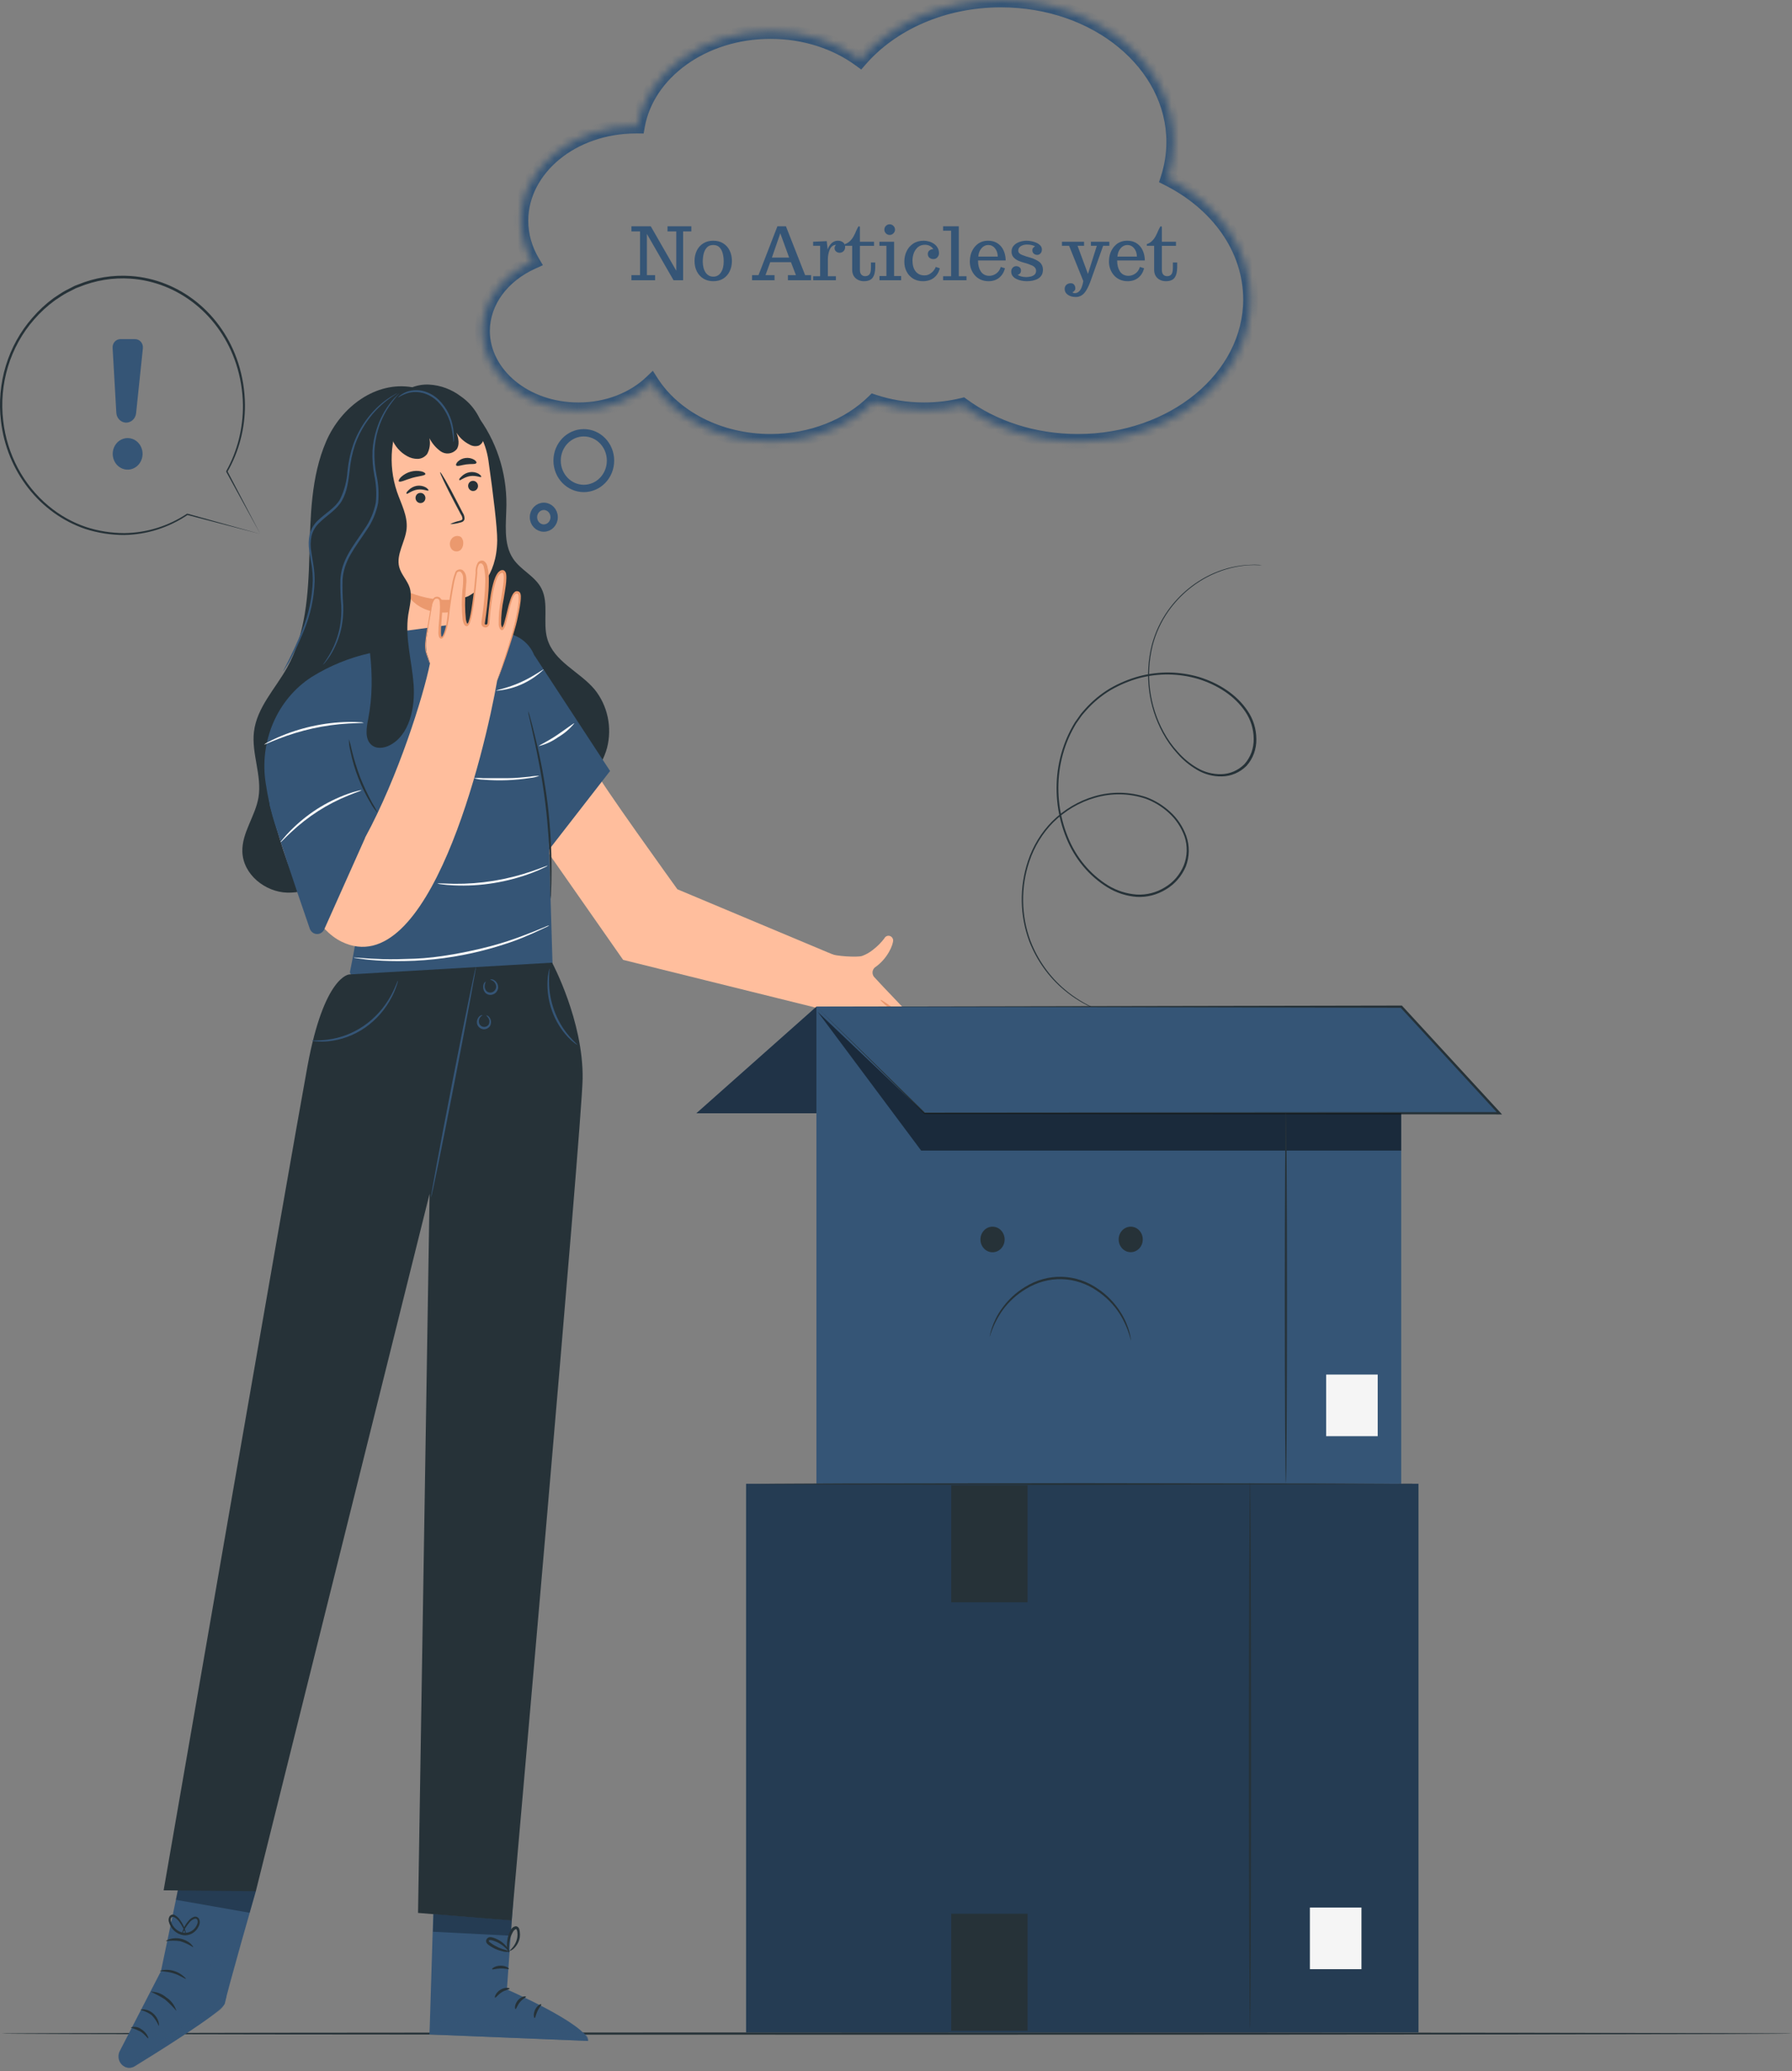 <svg width="244" height="282" viewBox="0 0 244 282" fill="none" xmlns="http://www.w3.org/2000/svg">
<rect x="0" y="0" width="244" height="282" fill="#808080" stroke="none"/>
<path d="M75.454 70.417C75.454 71.252 74.806 71.897 74.046 71.897C73.285 71.897 72.637 71.252 72.637 70.417C72.637 69.582 73.285 68.936 74.046 68.936C74.806 68.936 75.454 69.582 75.454 70.417Z" stroke="#355576"/>
<path d="M83.127 62.713C83.127 64.824 81.482 66.503 79.491 66.503C77.5 66.503 75.856 64.824 75.856 62.713C75.856 60.602 77.5 58.922 79.491 58.922C81.482 58.922 83.127 60.602 83.127 62.713Z" stroke="#355576"/>
<mask id="path-3-inside-1_1203_1813" fill="white">
<path fill-rule="evenodd" clip-rule="evenodd" d="M159.026 24.297C159.542 22.708 159.816 21.038 159.816 19.315C159.816 8.647 149.282 0 136.288 0C128.378 0 121.38 3.204 117.115 8.116C113.877 5.738 109.602 4.292 104.916 4.292C95.696 4.292 88.069 9.889 86.801 17.169C86.739 17.169 86.677 17.169 86.616 17.169C77.953 17.169 70.93 22.933 70.93 30.045C70.93 32.056 71.491 33.959 72.493 35.654C68.445 37.478 65.701 41.01 65.701 45.067C65.701 50.993 71.553 55.798 78.773 55.798C82.747 55.798 86.307 54.342 88.705 52.044C91.766 56.827 97.877 60.09 104.916 60.09C110.556 60.09 115.6 57.995 118.957 54.702C121.079 55.409 123.399 55.798 125.83 55.798C127.649 55.798 129.405 55.58 131.063 55.175C135.225 58.231 140.721 60.09 146.745 60.09C159.739 60.09 170.274 51.442 170.274 40.775C170.274 33.803 165.773 27.693 159.026 24.297Z"/>
</mask>
<path d="M159.026 24.297L158.075 23.989L157.81 24.805L158.576 25.191L159.026 24.297ZM117.115 8.116L116.523 8.922L117.265 9.468L117.87 8.772L117.115 8.116ZM86.801 17.169L86.791 18.169L87.64 18.177L87.786 17.341L86.801 17.169ZM72.493 35.654L72.903 36.566L73.921 36.107L73.354 35.146L72.493 35.654ZM88.705 52.044L89.547 51.505L88.891 50.48L88.013 51.322L88.705 52.044ZM118.957 54.702L119.273 53.753L118.693 53.56L118.257 53.988L118.957 54.702ZM131.063 55.175L131.655 54.369L131.279 54.092L130.825 54.203L131.063 55.175ZM158.816 19.315C158.816 20.93 158.559 22.496 158.075 23.989L159.977 24.606C160.524 22.919 160.816 21.145 160.816 19.315H158.816ZM136.288 1C148.924 1 158.816 9.375 158.816 19.315H160.816C160.816 7.92 149.641 -1 136.288 -1V1ZM117.87 8.772C121.927 4.099 128.639 1 136.288 1V-1C128.118 -1 120.834 2.308 116.36 7.461L117.87 8.772ZM104.916 5.292C109.399 5.292 113.465 6.676 116.523 8.922L117.707 7.31C114.29 4.8 109.805 3.292 104.916 3.292V5.292ZM87.786 17.341C88.949 10.665 96.043 5.292 104.916 5.292V3.292C95.35 3.292 87.189 9.113 85.816 16.998L87.786 17.341ZM86.616 18.169C86.674 18.169 86.733 18.169 86.791 18.169L86.81 16.169C86.746 16.169 86.681 16.169 86.616 16.169V18.169ZM71.93 30.045C71.93 23.661 78.311 18.169 86.616 18.169V16.169C77.594 16.169 69.93 22.206 69.93 30.045H71.93ZM73.354 35.146C72.437 33.594 71.93 31.865 71.93 30.045H69.93C69.93 32.247 70.546 34.324 71.631 36.163L73.354 35.146ZM66.701 45.067C66.701 41.495 69.122 38.27 72.903 36.566L72.082 34.743C67.768 36.686 64.701 40.524 64.701 45.067H66.701ZM78.773 54.798C71.912 54.798 66.701 50.266 66.701 45.067H64.701C64.701 51.721 71.195 56.798 78.773 56.798V54.798ZM88.013 51.322C85.815 53.428 82.509 54.798 78.773 54.798V56.798C82.985 56.798 86.799 55.255 89.397 52.766L88.013 51.322ZM104.916 59.09C98.168 59.09 92.399 55.962 89.547 51.505L87.862 52.583C91.133 57.693 97.585 61.09 104.916 61.09V59.09ZM118.257 53.988C115.101 57.084 110.315 59.09 104.916 59.09V61.09C110.797 61.09 116.099 58.907 119.657 55.416L118.257 53.988ZM125.83 54.798C123.506 54.798 121.292 54.426 119.273 53.753L118.641 55.651C120.866 56.392 123.293 56.798 125.83 56.798V54.798ZM130.825 54.203C129.246 54.59 127.569 54.798 125.83 54.798V56.798C127.728 56.798 129.565 56.57 131.3 56.146L130.825 54.203ZM146.745 59.09C140.923 59.09 135.637 57.293 131.655 54.369L130.471 55.981C134.813 59.169 140.518 61.09 146.745 61.09V59.09ZM169.274 40.775C169.274 50.715 159.381 59.09 146.745 59.09V61.09C160.098 61.09 171.274 52.17 171.274 40.775H169.274ZM158.576 25.191C165.069 28.458 169.274 34.265 169.274 40.775H171.274C171.274 33.34 166.477 26.928 159.476 23.404L158.576 25.191Z" fill="#355576" mask="url(#path-3-inside-1_1203_1813)"/>
<path d="M85.972 38.154V37.456H87.148V31.504H85.972V30.806H88.608L92.08 36.855V31.504H90.889V30.806H94.131V31.504H93.013V38.154H91.709L88.081 31.846V37.456H89.199V38.154H85.972ZM97.129 38.286C96.608 38.286 96.156 38.167 95.772 37.93C95.391 37.692 95.094 37.367 94.883 36.953C94.674 36.536 94.57 36.063 94.57 35.532C94.57 35.002 94.673 34.53 94.878 34.116C95.083 33.7 95.376 33.372 95.757 33.135C96.141 32.894 96.595 32.773 97.119 32.773C97.647 32.773 98.099 32.894 98.477 33.135C98.857 33.372 99.149 33.7 99.351 34.116C99.556 34.53 99.658 35.002 99.658 35.532C99.658 36.056 99.556 36.527 99.351 36.943C99.149 37.36 98.859 37.689 98.481 37.93C98.104 38.167 97.653 38.286 97.129 38.286ZM97.129 37.666C97.565 37.666 97.909 37.477 98.159 37.1C98.413 36.719 98.54 36.217 98.54 35.596C98.54 35.212 98.496 34.849 98.408 34.507C98.32 34.165 98.172 33.888 97.964 33.677C97.759 33.462 97.477 33.355 97.119 33.355C96.755 33.355 96.468 33.465 96.26 33.687C96.051 33.908 95.903 34.19 95.815 34.531C95.731 34.873 95.689 35.228 95.689 35.596C95.689 36.221 95.817 36.722 96.074 37.1C96.331 37.477 96.683 37.666 97.129 37.666ZM102.402 38.154V37.456H103.281L105.854 30.806H107.012L109.624 37.456H110.444V38.154H107.285V37.456H108.374L107.695 35.693H104.873L104.233 37.456H105.464V38.154H102.402ZM105.103 35.073H107.451L106.245 31.763L105.103 35.073ZM110.718 38.154V37.607H111.67V33.462H110.718V32.915L112.568 32.832L112.7 33.975C112.782 33.698 112.93 33.438 113.145 33.193C113.258 33.066 113.398 32.965 113.564 32.891C113.73 32.812 113.911 32.773 114.106 32.773C114.37 32.773 114.596 32.847 114.785 32.993C114.977 33.14 115.073 33.346 115.073 33.613C115.073 33.867 114.998 34.064 114.849 34.204C114.702 34.344 114.528 34.414 114.326 34.414C114.137 34.414 113.975 34.355 113.838 34.238C113.701 34.121 113.633 33.963 113.633 33.765C113.633 33.696 113.649 33.626 113.682 33.555C113.714 33.483 113.747 33.428 113.779 33.389L113.833 33.335C113.638 33.335 113.465 33.397 113.315 33.52C113.169 33.641 113.053 33.802 112.969 34.004C112.803 34.408 112.72 34.855 112.72 35.347V37.607H113.818V38.154H110.718ZM117.617 38.286C117.34 38.286 117.082 38.227 116.841 38.11C116.6 37.993 116.405 37.819 116.255 37.588C116.108 37.353 116.035 37.062 116.035 36.714V33.462H115.039V33.232C115.29 33.158 115.518 33.024 115.723 32.832C115.928 32.637 116.09 32.427 116.211 32.202C116.312 32.02 116.385 31.877 116.431 31.773C116.476 31.665 116.522 31.558 116.567 31.45C116.613 31.343 116.683 31.198 116.777 31.016C116.846 30.876 116.906 30.806 116.958 30.806C117.043 30.806 117.085 30.863 117.085 30.977V32.915H119.009V33.472H117.085V36.743C117.085 37.03 117.15 37.245 117.28 37.388C117.41 37.531 117.583 37.602 117.798 37.602C118.058 37.602 118.255 37.518 118.389 37.349C118.522 37.176 118.589 36.875 118.589 36.445V35.742H119.175V36.343C119.175 36.987 119.059 37.472 118.828 37.798C118.6 38.123 118.197 38.286 117.617 38.286ZM119.751 38.154V37.583H120.693V33.462H119.741V32.915H121.743V37.583H122.7V38.154H119.751ZM121.138 31.987C120.939 31.987 120.768 31.916 120.625 31.773C120.485 31.629 120.415 31.46 120.415 31.265C120.415 31.063 120.485 30.892 120.625 30.752C120.768 30.609 120.939 30.537 121.138 30.537C121.333 30.537 121.502 30.609 121.646 30.752C121.792 30.895 121.865 31.066 121.865 31.265C121.865 31.46 121.792 31.629 121.646 31.773C121.502 31.916 121.333 31.987 121.138 31.987ZM125.664 38.286C125.16 38.286 124.717 38.171 124.336 37.94C123.958 37.708 123.664 37.393 123.452 36.992C123.241 36.592 123.135 36.139 123.135 35.635C123.135 35.117 123.237 34.642 123.442 34.209C123.647 33.776 123.947 33.429 124.341 33.169C124.738 32.905 125.218 32.773 125.781 32.773C126.016 32.773 126.253 32.809 126.494 32.881C126.738 32.949 126.963 33.053 127.168 33.193C127.373 33.333 127.537 33.511 127.661 33.726C127.788 33.94 127.852 34.193 127.852 34.482C127.852 34.678 127.783 34.858 127.646 35.024C127.513 35.19 127.326 35.273 127.085 35.273C126.873 35.273 126.694 35.212 126.548 35.088C126.405 34.961 126.333 34.793 126.333 34.585C126.333 34.373 126.408 34.209 126.558 34.092C126.707 33.975 126.883 33.916 127.085 33.916C126.978 33.743 126.825 33.602 126.626 33.491C126.431 33.38 126.206 33.325 125.952 33.325C125.571 33.325 125.254 33.429 125 33.638C124.749 33.843 124.561 34.11 124.434 34.438C124.307 34.764 124.243 35.109 124.243 35.474C124.243 36.102 124.388 36.597 124.678 36.958C124.967 37.316 125.369 37.495 125.884 37.495C126.151 37.495 126.392 37.428 126.606 37.295C126.821 37.161 126.999 37.005 127.139 36.826C127.279 36.644 127.37 36.483 127.412 36.343L127.964 36.523C127.84 37.057 127.578 37.485 127.178 37.808C126.777 38.127 126.273 38.286 125.664 38.286ZM128.413 38.154V37.607H129.502V31.406H128.413V30.806H130.552V37.607H131.602V38.154H128.413ZM134.6 38.286C134.202 38.286 133.84 38.211 133.511 38.062C133.185 37.908 132.917 37.705 132.705 37.451C132.269 36.924 132.051 36.307 132.051 35.601C132.051 35.308 132.085 35.023 132.153 34.746C132.222 34.469 132.326 34.212 132.466 33.975C132.606 33.737 132.773 33.529 132.969 33.35C133.164 33.167 133.397 33.026 133.667 32.925C133.931 32.824 134.222 32.773 134.541 32.773C135.221 32.773 135.781 33.001 136.221 33.457C136.436 33.682 136.606 33.967 136.733 34.312C136.86 34.653 136.927 35.037 136.934 35.464H133.169V35.503C133.169 36.069 133.289 36.546 133.53 36.934C133.651 37.126 133.81 37.277 134.009 37.388C134.211 37.498 134.442 37.554 134.702 37.554C135.041 37.554 135.358 37.448 135.654 37.236C135.954 37.025 136.156 36.727 136.26 36.343L136.831 36.523C136.704 37.06 136.445 37.489 136.055 37.808C135.664 38.127 135.179 38.286 134.6 38.286ZM133.203 34.937H135.859C135.846 34.465 135.716 34.084 135.469 33.794C135.225 33.501 134.925 33.355 134.57 33.355C134.212 33.355 133.905 33.501 133.647 33.794C133.39 34.084 133.242 34.465 133.203 34.937ZM139.814 38.286C139.577 38.286 139.333 38.262 139.082 38.213C138.835 38.164 138.605 38.088 138.394 37.983C138.182 37.879 138.011 37.744 137.881 37.578C137.754 37.409 137.69 37.205 137.69 36.968C137.69 36.756 137.757 36.582 137.891 36.445C138.024 36.309 138.18 36.24 138.359 36.24C138.542 36.24 138.696 36.291 138.823 36.392C138.953 36.492 139.019 36.639 139.019 36.831C139.019 36.997 138.97 37.135 138.872 37.246C138.774 37.353 138.664 37.407 138.54 37.407C138.664 37.498 138.831 37.575 139.043 37.637C139.258 37.695 139.473 37.725 139.688 37.725C139.915 37.725 140.135 37.7 140.347 37.651C140.558 37.599 140.732 37.511 140.869 37.388C141.006 37.261 141.074 37.087 141.074 36.865C141.074 36.709 141.025 36.571 140.928 36.45C140.833 36.327 140.708 36.229 140.552 36.157C140.396 36.086 140.216 36.014 140.015 35.942C139.816 35.871 139.613 35.809 139.404 35.757C139.131 35.685 138.866 35.591 138.608 35.474C138.354 35.353 138.145 35.195 137.979 35C137.816 34.805 137.734 34.559 137.734 34.263C137.734 33.927 137.835 33.651 138.037 33.433C138.242 33.211 138.501 33.047 138.813 32.94C139.129 32.829 139.453 32.773 139.785 32.773C139.993 32.773 140.216 32.798 140.454 32.847C140.695 32.892 140.921 32.964 141.133 33.062C141.348 33.159 141.523 33.283 141.66 33.433C141.797 33.582 141.865 33.761 141.865 33.97C141.865 34.188 141.802 34.365 141.675 34.502C141.551 34.635 141.405 34.702 141.235 34.702C141.05 34.702 140.892 34.647 140.762 34.536C140.632 34.422 140.566 34.268 140.566 34.072C140.566 33.939 140.599 33.835 140.664 33.76C140.732 33.682 140.824 33.605 140.938 33.53C140.615 33.374 140.251 33.296 139.844 33.296C139.508 33.296 139.225 33.369 138.994 33.516C138.763 33.662 138.647 33.869 138.647 34.136C138.647 34.263 138.695 34.377 138.789 34.477C138.887 34.575 139.015 34.653 139.175 34.712C139.331 34.774 139.508 34.839 139.707 34.907C139.909 34.972 140.116 35.033 140.327 35.088C140.539 35.147 140.744 35.225 140.942 35.322C141.144 35.417 141.325 35.521 141.484 35.635C141.641 35.749 141.766 35.898 141.86 36.084C141.958 36.27 142.007 36.48 142.007 36.714C142.007 37.023 141.942 37.28 141.812 37.485C141.685 37.687 141.514 37.847 141.299 37.964C141.084 38.081 140.848 38.164 140.591 38.213C140.334 38.262 140.075 38.286 139.814 38.286ZM146.484 40.435C146.035 40.435 145.669 40.332 145.386 40.127C145.106 39.925 144.966 39.665 144.966 39.346C144.966 39.118 145.041 38.931 145.19 38.784C145.34 38.638 145.545 38.565 145.806 38.565C146.007 38.565 146.159 38.633 146.26 38.77C146.364 38.906 146.416 39.074 146.416 39.273C146.416 39.393 146.375 39.499 146.294 39.59C146.216 39.684 146.12 39.759 146.006 39.815C146.139 39.886 146.247 39.922 146.328 39.922C146.615 39.922 146.855 39.793 147.051 39.536C147.249 39.282 147.401 38.859 147.505 38.267L145.566 33.462H144.595V32.915H147.607V33.462H146.719L148.135 37.295L149.346 33.462H148.535V32.915H151.045V33.462H150.205L148.525 38.174C148.327 38.73 148.127 39.173 147.925 39.502C147.723 39.834 147.505 40.072 147.271 40.215C147.039 40.361 146.777 40.435 146.484 40.435ZM153.545 38.286C153.148 38.286 152.785 38.211 152.456 38.062C152.131 37.908 151.862 37.705 151.65 37.451C151.214 36.924 150.996 36.307 150.996 35.601C150.996 35.308 151.03 35.023 151.099 34.746C151.167 34.469 151.271 34.212 151.411 33.975C151.551 33.737 151.719 33.529 151.914 33.35C152.109 33.167 152.342 33.026 152.612 32.925C152.876 32.824 153.167 32.773 153.486 32.773C154.167 32.773 154.727 33.001 155.166 33.457C155.381 33.682 155.552 33.967 155.679 34.312C155.806 34.653 155.872 35.037 155.879 35.464H152.114V35.503C152.114 36.069 152.235 36.546 152.476 36.934C152.596 37.126 152.756 37.277 152.954 37.388C153.156 37.498 153.387 37.554 153.647 37.554C153.986 37.554 154.303 37.448 154.6 37.236C154.899 37.025 155.101 36.727 155.205 36.343L155.776 36.523C155.649 37.06 155.391 37.489 155 37.808C154.609 38.127 154.124 38.286 153.545 38.286ZM152.148 34.937H154.805C154.792 34.465 154.661 34.084 154.414 33.794C154.17 33.501 153.87 33.355 153.516 33.355C153.158 33.355 152.85 33.501 152.593 33.794C152.336 34.084 152.188 34.465 152.148 34.937ZM158.73 38.286C158.454 38.286 158.195 38.227 157.954 38.11C157.713 37.993 157.518 37.819 157.368 37.588C157.222 37.353 157.148 37.062 157.148 36.714V33.462H156.152V33.232C156.403 33.158 156.631 33.024 156.836 32.832C157.041 32.637 157.204 32.427 157.324 32.202C157.425 32.02 157.498 31.877 157.544 31.773C157.59 31.665 157.635 31.558 157.681 31.45C157.726 31.343 157.796 31.198 157.891 31.016C157.959 30.876 158.019 30.806 158.071 30.806C158.156 30.806 158.198 30.863 158.198 30.977V32.915H160.122V33.472H158.198V36.743C158.198 37.03 158.263 37.245 158.394 37.388C158.524 37.531 158.696 37.602 158.911 37.602C159.172 37.602 159.368 37.518 159.502 37.349C159.635 37.176 159.702 36.875 159.702 36.445V35.742H160.288V36.343C160.288 36.987 160.173 37.472 159.941 37.798C159.714 38.123 159.31 38.286 158.73 38.286Z" fill="#355576"/>
<path d="M243.999 276.873C243.999 276.963 189.413 277.029 122.101 277.029C54.788 277.029 0.191 276.963 0.191 276.873C0.191 276.783 54.766 276.717 122.101 276.717C189.436 276.717 243.999 276.789 243.999 276.873Z" fill="#263238"/>
<path d="M64.856 56.41C67.534 59.877 68.984 64.224 68.956 68.701C68.928 71.236 68.485 74.029 69.882 76.09C70.938 77.651 72.869 78.439 73.727 80.132C74.76 82.169 73.88 84.746 74.516 86.957C75.413 90.092 78.889 91.408 80.95 93.853C81.829 94.934 82.444 96.227 82.741 97.617C83.038 99.008 83.008 100.455 82.654 101.83C82.278 103.2 81.599 104.456 80.673 105.492C79.746 106.529 78.599 107.316 77.327 107.79C75.969 108.356 74.454 108.33 73.113 107.717C71.722 106.985 70.842 105.477 70.16 104.005C68.792 101.11 56.769 85.461 56.088 82.301" fill="#263238"/>
<path d="M56.113 52.72C51.195 51.879 46.459 55.333 44.398 60.127C42.336 64.921 42.268 70.339 42.126 75.626C41.984 80.912 41.621 86.39 39.082 90.92C37.469 93.797 34.971 96.326 34.579 99.636C34.227 102.604 35.681 105.595 35.198 108.545C34.778 111.116 32.926 113.351 33 115.952C33.091 119.087 36.141 121.448 39.099 121.532C42.058 121.616 44.829 119.976 47.152 118.03C50.936 114.852 53.965 110.78 55.994 106.142" fill="#263238"/>
<path d="M48.023 65.12C47.868 63.811 47.964 62.483 48.304 61.214C48.644 59.946 49.222 58.762 50.002 57.734C50.783 56.706 51.751 55.854 52.849 55.229C53.947 54.604 55.152 54.219 56.394 54.097C61.351 53.592 65.764 57.503 66.508 62.717C67.161 67.288 67.717 71.902 67.7 73.578C67.638 78.63 64.861 80.594 63.725 81.189C63.317 81.344 62.894 81.455 62.464 81.519V81.555L63.521 87.358C64.003 91.161 61.999 94.567 58.41 95.102C54.821 95.636 51.998 92.735 51.447 88.932L48.023 65.12Z" fill="#FFBE9D"/>
<path d="M65.529 64.928C65.45 65.048 64.819 64.694 64.013 64.82C63.206 64.946 62.667 65.463 62.565 65.373C62.462 65.282 62.565 65.132 62.815 64.892C63.125 64.572 63.522 64.362 63.95 64.291C64.371 64.223 64.8 64.298 65.177 64.507C65.461 64.7 65.569 64.88 65.529 64.928Z" fill="#263238"/>
<path d="M58.34 66.778C58.26 66.898 57.63 66.538 56.818 66.664C56.006 66.79 55.477 67.313 55.375 67.223C55.273 67.133 55.375 66.977 55.625 66.742C55.936 66.422 56.333 66.212 56.761 66.142C57.182 66.078 57.611 66.156 57.987 66.364C58.266 66.55 58.379 66.724 58.34 66.778Z" fill="#263238"/>
<path d="M61.287 71.362C61.693 71.155 62.122 71.004 62.565 70.911C62.769 70.857 62.956 70.785 62.973 70.629C62.955 70.409 62.876 70.2 62.746 70.028L61.9 68.43C60.725 66.195 59.844 64.345 59.929 64.291C60.015 64.237 61.065 66.021 62.201 68.256C62.491 68.809 62.769 69.337 63.019 69.836C63.184 70.08 63.264 70.377 63.246 70.677C63.227 70.759 63.191 70.835 63.14 70.9C63.088 70.964 63.024 71.016 62.951 71.049C62.84 71.101 62.724 71.137 62.604 71.157C62.175 71.286 61.733 71.355 61.287 71.362Z" fill="#263238"/>
<path d="M62.417 81.525C62.417 81.525 59.334 82.276 55.086 80.395C55.086 80.395 56.92 84.57 62.707 83.087L62.417 81.525Z" fill="#EB996E"/>
<path d="M57.925 64.537C57.88 64.783 57.056 64.795 56.125 65.065C55.193 65.336 54.461 65.72 54.307 65.534C54.239 65.444 54.342 65.204 54.62 64.933C54.995 64.594 55.437 64.35 55.914 64.219C56.392 64.088 56.891 64.073 57.374 64.176C57.749 64.266 57.925 64.423 57.925 64.537Z" fill="#263238"/>
<path d="M64.866 63.034C64.752 63.251 64.167 63.136 63.497 63.227C62.827 63.317 62.276 63.551 62.117 63.365C62.049 63.275 62.117 63.07 62.333 62.848C62.631 62.569 63.005 62.396 63.401 62.355C63.792 62.306 64.188 62.383 64.536 62.578C64.809 62.74 64.917 62.926 64.866 63.034Z" fill="#263238"/>
<path d="M56.584 67.883C56.597 67.976 56.627 68.065 56.672 68.146C56.717 68.227 56.778 68.297 56.849 68.353C56.92 68.409 57.001 68.449 57.087 68.472C57.174 68.494 57.263 68.498 57.351 68.484C57.436 68.473 57.519 68.445 57.594 68.401C57.668 68.356 57.734 68.296 57.787 68.225C57.84 68.153 57.879 68.072 57.901 67.984C57.924 67.896 57.93 67.805 57.919 67.715C57.892 67.528 57.797 67.359 57.653 67.247C57.509 67.134 57.329 67.087 57.152 67.114C57.067 67.124 56.984 67.151 56.908 67.195C56.833 67.24 56.767 67.299 56.714 67.371C56.661 67.443 56.622 67.525 56.6 67.613C56.578 67.701 56.572 67.793 56.584 67.883Z" fill="#263238"/>
<path d="M63.746 66.242C63.773 66.429 63.869 66.598 64.012 66.71C64.156 66.823 64.336 66.871 64.513 66.843C64.598 66.833 64.681 66.805 64.756 66.76C64.831 66.716 64.896 66.656 64.949 66.584C65.002 66.513 65.041 66.431 65.064 66.343C65.086 66.256 65.092 66.164 65.081 66.074C65.054 65.887 64.959 65.719 64.815 65.606C64.671 65.494 64.491 65.446 64.314 65.473C64.229 65.483 64.146 65.511 64.071 65.555C63.995 65.599 63.929 65.659 63.876 65.731C63.823 65.802 63.785 65.885 63.762 65.972C63.74 66.06 63.734 66.152 63.746 66.242Z" fill="#263238"/>
<path d="M62.559 73.017C62.336 72.944 62.096 72.956 61.88 73.05C61.664 73.144 61.487 73.316 61.378 73.534C61.274 73.735 61.232 73.965 61.257 74.192C61.283 74.419 61.374 74.632 61.52 74.802C61.675 74.962 61.879 75.06 62.095 75.076C62.311 75.093 62.526 75.027 62.701 74.892C62.92 74.681 63.053 74.388 63.07 74.075C63.109 73.788 63.044 73.496 62.889 73.258C62.809 73.141 62.695 73.056 62.565 73.014C62.434 72.973 62.294 72.978 62.167 73.029" fill="#EB996E"/>
<path d="M65.874 58.602C65.428 56.699 64.316 55.045 62.762 53.976C61.49 53.004 59.979 52.443 58.412 52.36C56.835 52.288 55.296 52.88 54.13 54.006C53.303 54.873 52.83 56.049 52.813 57.28L52.904 56.439C52.665 57.123 52.665 57.875 52.904 58.56C53.034 58.926 53.193 59.299 53.33 59.665C53.736 60.724 54.49 61.592 55.453 62.11C55.89 62.358 56.378 62.484 56.873 62.476C57.121 62.471 57.365 62.409 57.587 62.294C57.81 62.178 58.006 62.013 58.162 61.81C58.515 61.158 58.624 60.391 58.469 59.659C58.842 60.383 59.373 61.001 60.019 61.461C60.349 61.684 60.741 61.78 61.13 61.733C61.519 61.686 61.881 61.499 62.154 61.203C62.62 60.602 62.438 59.653 62.154 58.908C62.594 59.611 63.209 60.17 63.932 60.524C64.122 60.639 64.333 60.712 64.551 60.737C64.769 60.761 64.989 60.738 65.198 60.668C65.365 60.581 65.512 60.454 65.626 60.298C65.74 60.142 65.819 59.96 65.857 59.767C65.942 59.385 65.947 58.987 65.874 58.602Z" fill="#263238"/>
<path d="M61.77 60.199C61.719 60.199 61.731 59.484 61.509 58.397C61.254 56.952 60.567 55.632 59.55 54.63C58.991 54.092 58.317 53.707 57.585 53.507C56.986 53.351 56.362 53.335 55.757 53.459C55.198 53.597 54.665 53.83 54.178 54.149C54.178 54.149 54.274 53.999 54.524 53.807C54.883 53.542 55.285 53.35 55.711 53.242C56.348 53.085 57.011 53.085 57.648 53.242C58.432 53.45 59.155 53.863 59.749 54.444C60.814 55.487 61.509 56.884 61.719 58.403C61.787 58.852 61.821 59.305 61.822 59.76C61.829 59.908 61.811 60.057 61.77 60.199Z" fill="#355576"/>
<path d="M114.07 130.237L92.234 121.076C92.234 121.076 81.053 105.559 81.286 105.259L73.432 114.354L84.846 130.687L111.304 137.247L115.847 135.913C114.848 130.813 114.07 130.237 114.07 130.237Z" fill="#FFBE9D"/>
<path d="M66.482 85.97L63.506 84.769L50.661 86.493V88.895L50.291 88.944C47.522 89.566 44.867 90.658 42.426 92.175C40.14 93.651 38.324 95.817 37.211 98.394C36.098 100.97 35.738 103.84 36.179 106.635C36.702 110.071 37.713 114.246 39.666 116.661C43.397 121.28 46.805 115.573 46.805 115.573C46.805 115.573 49.144 121.22 49.008 123.893C48.894 126.134 47.963 130.796 47.662 132.249C47.65 132.307 47.649 132.367 47.659 132.426C47.669 132.485 47.691 132.54 47.722 132.59C47.754 132.639 47.794 132.681 47.841 132.714C47.889 132.746 47.942 132.768 47.997 132.778L75.097 138.082L75.228 131.072L74.364 102.237L73.143 91.04C73.143 91.04 73.183 85.694 66.482 85.97Z" fill="#355576"/>
<path d="M72.732 89.179L83.068 104.972L74.748 115.688L72.732 89.179Z" fill="#355576"/>
<path d="M74.961 122.411C74.924 122.072 74.911 121.73 74.922 121.389C74.922 120.681 74.922 119.749 74.888 118.614C74.837 115.567 74.631 112.525 74.269 109.501C73.843 105.957 73.189 102.791 72.695 100.49L72.094 97.787C72.006 97.46 71.942 97.127 71.9 96.79C72.03 97.102 72.132 97.426 72.207 97.757C72.383 98.358 72.622 99.301 72.894 100.442C73.627 103.406 74.185 106.416 74.564 109.453C74.929 112.489 75.107 115.547 75.098 118.608C75.098 119.81 75.069 120.735 75.035 121.389C75.038 121.731 75.013 122.073 74.961 122.411Z" fill="#263238"/>
<path d="M49.519 98.398C49.519 98.446 48.735 98.44 47.48 98.506C45.842 98.6 44.214 98.823 42.607 99.173C41.002 99.53 39.422 100.009 37.883 100.609C36.701 101.071 35.992 101.414 35.969 101.366C36.114 101.245 36.275 101.146 36.446 101.071C36.758 100.891 37.224 100.663 37.809 100.405C40.873 99.066 44.148 98.349 47.463 98.29C48.099 98.29 48.599 98.29 48.968 98.326C49.154 98.32 49.34 98.344 49.519 98.398Z" fill="#FAFAFA"/>
<path d="M73.454 105.626C73.039 105.786 72.605 105.887 72.165 105.927C70.065 106.251 67.938 106.327 65.822 106.155C65.38 106.147 64.941 106.078 64.516 105.951C64.954 105.909 65.395 105.909 65.833 105.951C66.639 105.951 67.758 105.951 68.991 105.951C70.223 105.951 71.336 105.819 72.142 105.74C72.576 105.66 73.015 105.622 73.454 105.626Z" fill="#FAFAFA"/>
<path d="M78.201 98.483C77.575 99.248 76.825 99.889 75.986 100.375C75.194 100.942 74.311 101.349 73.38 101.577C73.346 101.493 74.515 100.976 75.833 100.087C77.15 99.198 78.144 98.411 78.201 98.483Z" fill="#FAFAFA"/>
<path d="M74.023 91.161C72.231 92.865 69.948 93.881 67.543 94.044C67.543 93.948 69.105 93.696 70.899 92.885C72.694 92.074 73.966 91.082 74.023 91.161Z" fill="#FAFAFA"/>
<path d="M74.585 117.856C74.418 117.975 74.239 118.074 74.051 118.15C73.694 118.331 73.177 118.553 72.518 118.811C70.807 119.462 69.04 119.937 67.242 120.229C65.445 120.522 63.625 120.629 61.808 120.547C61.109 120.517 60.547 120.463 60.161 120.409C59.959 120.395 59.758 120.357 59.565 120.295C59.565 120.241 60.428 120.295 61.836 120.331C65.447 120.367 69.039 119.782 72.473 118.601C73.767 118.15 74.568 117.808 74.585 117.856Z" fill="#FAFAFA"/>
<path d="M74.794 125.997C74.794 125.997 74.714 126.057 74.549 126.147L73.823 126.484C73.198 126.796 72.272 127.205 71.114 127.685C69.955 128.166 68.553 128.628 66.974 129.085C63.542 130.062 60.019 130.641 56.468 130.809C54.832 130.875 53.361 130.869 52.123 130.809C50.886 130.749 49.892 130.653 49.205 130.551L48.415 130.436C48.322 130.429 48.23 130.409 48.143 130.376C48.235 130.361 48.329 130.361 48.421 130.376L49.216 130.43C49.903 130.49 50.92 130.551 52.129 130.587C53.339 130.623 54.832 130.587 56.456 130.526C58.081 130.466 59.864 130.25 61.721 129.926C63.578 129.601 65.327 129.211 66.906 128.79C68.484 128.37 69.882 127.895 71.04 127.457C72.198 127.018 73.141 126.652 73.777 126.376L74.516 126.069C74.606 126.035 74.699 126.011 74.794 125.997Z" fill="#FAFAFA"/>
<path d="M24.987 253.703L21.915 268.379L16.31 279.246C16.215 279.431 16.156 279.635 16.139 279.846C16.121 280.056 16.144 280.268 16.207 280.468C16.27 280.669 16.371 280.854 16.504 281.011C16.637 281.169 16.799 281.296 16.98 281.384C17.19 281.486 17.421 281.534 17.652 281.522C17.883 281.511 18.108 281.441 18.309 281.318C20.91 279.732 30.456 273.827 30.621 272.74C30.82 271.484 34.834 257.488 34.834 257.488L24.987 253.703Z" fill="#355576"/>
<g opacity="0.6">
<path d="M16.98 281.384L30.854 271.772L30.706 272.373C30.585 272.909 30.287 273.382 29.866 273.707C28.73 274.566 25.567 276.873 18.355 281.33C18.148 281.458 17.914 281.53 17.674 281.54C17.434 281.549 17.196 281.496 16.98 281.384Z" fill="#355576"/>
</g>
<g opacity="0.6">
<path d="M29.108 266.31C28.908 266.398 28.745 266.562 28.652 266.769C28.558 266.977 28.541 267.213 28.602 267.433C28.678 267.648 28.829 267.823 29.023 267.924C29.218 268.024 29.441 268.042 29.647 267.974C29.862 267.88 30.036 267.705 30.134 267.483C30.233 267.26 30.25 267.007 30.181 266.772C30.081 266.56 29.907 266.396 29.696 266.314C29.485 266.233 29.252 266.24 29.046 266.334" fill="#355576"/>
</g>
<path d="M21.613 275.82C21.384 275.28 21.062 274.789 20.665 274.373C20.207 274.035 19.692 273.792 19.148 273.658C19.148 273.616 19.347 273.55 19.682 273.586C20.118 273.645 20.529 273.837 20.863 274.138C21.201 274.428 21.45 274.817 21.579 275.256C21.676 275.598 21.647 275.82 21.613 275.82Z" fill="#263238"/>
<path d="M20.178 277.52C20.099 277.568 19.764 276.98 19.099 276.577C18.675 276.369 18.239 276.19 17.793 276.042C18.038 275.957 18.299 275.935 18.554 275.978C18.808 276.021 19.05 276.128 19.258 276.289C20.013 276.751 20.258 277.502 20.178 277.52Z" fill="#263238"/>
<path d="M24.024 273.791C23.541 273.224 23.017 272.697 22.456 272.217C21.839 271.818 21.193 271.471 20.525 271.177C21.293 271.161 22.042 271.433 22.638 271.946C23.295 272.364 23.787 273.019 24.024 273.791Z" fill="#263238"/>
<path d="M25.311 269.412C25.255 269.49 24.567 268.956 23.608 268.661C22.648 268.367 21.779 268.415 21.773 268.313C22.405 268.14 23.07 268.15 23.697 268.344C24.324 268.537 24.889 268.907 25.334 269.412H25.311Z" fill="#263238"/>
<path d="M26.313 265.128C25.759 264.765 25.162 264.484 24.536 264.293C23.892 264.2 23.238 264.2 22.594 264.293C22.594 264.257 22.77 264.112 23.133 263.998C23.611 263.861 24.113 263.844 24.598 263.948C25.083 264.052 25.538 264.275 25.927 264.599C26.217 264.887 26.336 265.104 26.313 265.128Z" fill="#263238"/>
<path d="M24.749 263.481C24.75 263.29 24.788 263.102 24.863 262.928C25.024 262.432 25.279 261.976 25.613 261.589C25.831 261.281 26.138 261.058 26.487 260.952C26.606 260.931 26.728 260.949 26.837 261.002C26.947 261.056 27.038 261.143 27.1 261.252C27.205 261.476 27.227 261.733 27.163 261.973C27.017 262.455 26.718 262.868 26.316 263.142C25.914 263.416 25.434 263.534 24.959 263.475C24.491 263.404 24.053 263.189 23.7 262.855C23.348 262.522 23.096 262.085 22.977 261.601C22.95 261.478 22.948 261.35 22.97 261.226C22.993 261.101 23.04 260.984 23.108 260.88C23.187 260.783 23.292 260.715 23.41 260.686C23.527 260.657 23.65 260.668 23.761 260.718C24.082 260.887 24.356 261.142 24.556 261.457C24.857 261.873 25.086 262.343 25.232 262.844C25.301 263.023 25.334 263.216 25.329 263.409C25.1 262.761 24.78 262.154 24.38 261.607C24.194 261.35 23.953 261.144 23.676 261.006C23.615 260.978 23.547 260.972 23.483 260.988C23.419 261.004 23.361 261.042 23.318 261.096C23.279 261.167 23.253 261.245 23.243 261.327C23.233 261.409 23.24 261.492 23.262 261.571C23.38 261.978 23.605 262.342 23.91 262.621C24.216 262.899 24.589 263.081 24.988 263.145C25.39 263.194 25.795 263.098 26.139 262.872C26.482 262.646 26.743 262.304 26.879 261.901C26.934 261.738 26.934 261.56 26.879 261.396C26.847 261.335 26.797 261.286 26.737 261.255C26.677 261.225 26.609 261.216 26.544 261.228C26.248 261.314 25.984 261.495 25.789 261.745C25.353 262.258 25.002 262.845 24.749 263.481Z" fill="#263238"/>
<g opacity="0.3">
<path d="M24.612 255.294L23.947 258.658L33.993 260.424L34.834 257.487L24.97 253.702L24.612 255.294Z" fill="black"/>
</g>
<path d="M69.852 259.134L69.022 270.86C69.022 270.86 80.017 275.665 80.062 277.876L58.482 276.993L59.05 258.659L69.852 259.134Z" fill="#355576"/>
<g opacity="0.6">
<path d="M62.405 269.597C62.195 269.657 62.014 269.795 61.894 269.987C61.775 270.178 61.726 270.41 61.757 270.637C61.805 270.86 61.931 271.056 62.111 271.184C62.29 271.312 62.509 271.364 62.723 271.327C62.945 271.265 63.138 271.117 63.264 270.913C63.39 270.709 63.44 270.463 63.404 270.222C63.332 269.994 63.18 269.804 62.979 269.692C62.778 269.58 62.543 269.555 62.325 269.621" fill="#355576"/>
</g>
<g opacity="0.6">
<path d="M58.496 276.992L58.621 275.142L79.264 276.661C79.264 276.661 80.212 277.142 80.076 277.863L58.496 276.992Z" fill="#355576"/>
</g>
<path d="M69.387 270.757C69.387 270.872 68.853 270.902 68.325 271.238C67.797 271.574 67.502 272.031 67.405 271.983C67.308 271.935 67.49 271.298 68.138 270.902C68.785 270.505 69.415 270.655 69.387 270.757Z" fill="#263238"/>
<path d="M71.612 271.855C71.612 271.969 71.169 272.137 70.794 272.594C70.419 273.05 70.3 273.543 70.192 273.537C70.084 273.531 70.044 272.894 70.522 272.335C70.999 271.777 71.612 271.735 71.612 271.855Z" fill="#263238"/>
<path d="M72.795 274.757C72.698 274.757 72.574 274.21 72.863 273.615C73.153 273.021 73.658 272.792 73.698 272.888C73.738 272.985 73.425 273.297 73.193 273.789C72.96 274.282 72.897 274.751 72.795 274.757Z" fill="#263238"/>
<path d="M69.282 268.067C69.237 268.163 68.76 267.989 68.146 268.007C67.533 268.025 67.079 268.205 67.01 268.109C66.942 268.013 67.419 267.634 68.146 267.622C68.873 267.61 69.35 267.983 69.282 268.067Z" fill="#263238"/>
<g opacity="0.3">
<path d="M69.698 261.458L69.55 263.548L58.959 263.008L59.033 260.593L69.698 261.458Z" fill="black"/>
</g>
<path d="M69.424 265.694C69.068 265.785 68.694 265.769 68.346 265.646C67.952 265.559 67.57 265.42 67.21 265.231C66.999 265.122 66.796 264.997 66.602 264.859C66.484 264.782 66.376 264.687 66.284 264.577C66.222 264.491 66.188 264.385 66.188 264.276C66.188 264.168 66.222 264.062 66.284 263.976C66.339 263.9 66.411 263.839 66.493 263.798C66.575 263.757 66.665 263.738 66.755 263.742C66.892 263.747 67.028 263.772 67.159 263.814C67.386 263.884 67.606 263.976 67.817 264.09C68.176 264.275 68.504 264.521 68.788 264.817C69.271 265.328 69.424 265.754 69.391 265.772C69.356 265.79 69.112 265.448 68.618 265.021C68.328 264.781 68.011 264.58 67.675 264.42C67.475 264.333 67.27 264.256 67.062 264.192C66.835 264.12 66.642 264.114 66.579 264.192C66.517 264.27 66.579 264.252 66.579 264.324C66.647 264.404 66.726 264.472 66.812 264.529C66.994 264.663 67.184 264.785 67.38 264.895C67.708 265.086 68.052 265.243 68.408 265.364C68.754 265.448 69.094 265.558 69.424 265.694Z" fill="#263238"/>
<path d="M69.281 265.849C69.093 265.512 69.007 265.122 69.037 264.732C69.039 264.309 69.105 263.89 69.23 263.488C69.312 263.253 69.412 263.026 69.531 262.81C69.595 262.661 69.694 262.532 69.818 262.435C69.942 262.339 70.088 262.277 70.241 262.257C70.338 262.263 70.431 262.299 70.51 262.36C70.588 262.42 70.648 262.504 70.684 262.599C70.733 262.734 70.764 262.876 70.775 263.02C70.812 263.275 70.812 263.534 70.775 263.789C70.699 264.213 70.525 264.611 70.269 264.948C69.826 265.549 69.383 265.639 69.372 265.603C69.361 265.567 69.713 265.345 70.059 264.786C70.258 264.467 70.388 264.106 70.44 263.729C70.469 263.509 70.469 263.287 70.44 263.068C70.411 262.828 70.332 262.623 70.247 262.647C70.162 262.671 69.951 262.816 69.855 263.008C69.744 263.2 69.647 263.401 69.565 263.608C69.434 263.971 69.35 264.351 69.315 264.738C69.242 265.411 69.338 265.849 69.281 265.849Z" fill="#263238"/>
<path d="M47.545 132.671C47.545 132.671 44.137 132.833 41.866 145.16C39.594 157.487 22.279 257.368 22.279 257.368L34.835 257.488L58.494 162.527L56.921 260.444L69.675 261.477C69.675 261.477 79.245 153.174 79.33 146.872C79.443 139.015 75.178 131.067 75.178 131.067L47.545 132.671Z" fill="#263238"/>
<path d="M64.802 131.62C64.881 131.62 63.575 138.679 61.888 147.347C60.202 156.015 58.77 163.032 58.691 163.014C58.611 162.996 59.912 155.955 61.599 147.287C63.285 138.619 64.739 131.602 64.802 131.62Z" fill="#355576"/>
<path d="M66.757 133.379C66.757 133.343 67.097 133.235 67.489 133.601C67.601 133.708 67.689 133.839 67.748 133.985C67.806 134.131 67.835 134.289 67.83 134.448C67.816 134.649 67.748 134.842 67.634 135.003C67.521 135.165 67.366 135.289 67.188 135.361C67.015 135.445 66.823 135.475 66.634 135.448C66.445 135.422 66.267 135.339 66.121 135.211C66.011 135.102 65.924 134.97 65.866 134.823C65.809 134.676 65.781 134.517 65.786 134.358C65.786 133.806 66.138 133.613 66.143 133.649C66.048 133.87 65.997 134.109 65.996 134.352C66.003 134.474 66.034 134.593 66.086 134.703C66.137 134.812 66.209 134.909 66.297 134.989C66.409 135.071 66.538 135.121 66.674 135.136C66.809 135.151 66.946 135.13 67.071 135.074C67.197 135.018 67.307 134.93 67.392 134.818C67.477 134.705 67.534 134.572 67.558 134.43C67.566 134.309 67.551 134.186 67.514 134.071C67.477 133.955 67.418 133.849 67.342 133.757C67.063 133.415 66.751 133.427 66.757 133.379Z" fill="#355576"/>
<path d="M66.218 138.258C66.218 138.222 66.57 138.258 66.786 138.757C66.841 138.899 66.866 139.052 66.859 139.206C66.852 139.359 66.814 139.509 66.746 139.646C66.649 139.808 66.511 139.938 66.348 140.024C66.186 140.109 66.004 140.146 65.823 140.131C65.642 140.115 65.469 140.048 65.321 139.936C65.174 139.824 65.058 139.672 64.986 139.495C64.94 139.351 64.925 139.197 64.942 139.046C64.959 138.894 65.007 138.748 65.082 138.618C65.349 138.168 65.713 138.18 65.701 138.216C65.69 138.252 65.429 138.336 65.264 138.721C65.181 138.936 65.181 139.178 65.264 139.393C65.323 139.513 65.41 139.614 65.516 139.688C65.623 139.762 65.745 139.807 65.872 139.818C65.999 139.828 66.126 139.805 66.242 139.75C66.359 139.695 66.46 139.609 66.536 139.501C66.643 139.296 66.67 139.055 66.61 138.829C66.445 138.42 66.19 138.3 66.218 138.258Z" fill="#355576"/>
<path d="M54.185 133.499C54.162 133.706 54.112 133.908 54.037 134.1C53.86 134.65 53.638 135.183 53.373 135.692C52.507 137.391 51.255 138.837 49.731 139.899C48.206 140.961 46.457 141.606 44.639 141.777C44.093 141.828 43.544 141.828 42.998 141.777C42.805 141.771 42.614 141.738 42.43 141.681C42.43 141.621 43.287 141.723 44.645 141.543C46.413 141.316 48.108 140.658 49.596 139.621C51.084 138.584 52.325 137.196 53.22 135.566C53.884 134.352 54.134 133.481 54.185 133.499Z" fill="#355576"/>
<path d="M78.612 142.263C78.612 142.263 78.465 142.191 78.232 142.022C77.907 141.775 77.603 141.497 77.323 141.193C76.389 140.193 75.661 139 75.183 137.688C74.705 136.377 74.488 134.975 74.546 133.57C74.559 133.148 74.611 132.727 74.7 132.315C74.762 132.02 74.802 131.864 74.825 131.87C74.847 131.876 74.756 132.525 74.756 133.576C74.757 136.336 75.727 138.997 77.477 141.043C78.141 141.818 78.641 142.215 78.612 142.263Z" fill="#355576"/>
<path d="M122.668 142.612C122.855 142.131 122.804 142.323 119.794 140.209C119.794 140.209 124.11 143.213 123.662 141.783C123.274 141.241 122.799 140.776 122.259 140.407C123.395 141.116 124.054 141.194 124.252 140.906C124.593 140.407 122.123 138.503 120.947 137.644C122.022 138.457 123.149 139.19 124.321 139.836C125.019 140.065 124.684 139.2 124.213 138.569C123.741 137.938 120.084 134.214 119.102 133.102C119.008 133.018 118.933 132.913 118.882 132.795C118.83 132.676 118.803 132.548 118.803 132.418C118.803 132.287 118.83 132.159 118.882 132.041C118.933 131.922 119.008 131.817 119.102 131.733C120.862 130.531 121.634 128.615 121.612 127.984C121.592 127.842 121.531 127.711 121.436 127.608C121.341 127.505 121.218 127.437 121.084 127.413C120.95 127.389 120.813 127.41 120.691 127.474C120.57 127.538 120.471 127.641 120.408 127.768C119.963 128.352 119.446 128.87 118.869 129.306C118.422 129.675 117.918 129.961 117.381 130.153C116.756 130.369 113.684 130.189 113.025 129.835L110.93 137.35C110.93 137.35 118.534 141.11 119.976 141.843C121.748 142.732 122.537 142.978 122.668 142.612Z" fill="#FFBE9D"/>
<path d="M118.423 139.099C118.36 139.189 119.348 139.952 120.626 140.811C121.904 141.67 122.977 142.289 123.028 142.199C123.079 142.109 122.091 141.34 120.819 140.487C119.547 139.634 118.48 138.985 118.423 139.099Z" fill="#EB996E"/>
<path d="M119.135 137.626C119.078 137.716 120.089 138.593 121.407 139.59C122.724 140.587 123.815 141.326 123.871 141.242C123.928 141.158 122.923 140.275 121.6 139.278C120.277 138.28 119.198 137.542 119.135 137.626Z" fill="#EB996E"/>
<path d="M119.895 136.136C119.838 136.22 120.781 137.073 122.002 138.034C123.223 138.995 124.273 139.704 124.319 139.62C124.364 139.536 123.439 138.683 122.218 137.722C120.997 136.76 119.957 136.052 119.895 136.136Z" fill="#EB996E"/>
<path d="M42.552 108.918L48.129 109.242C48.524 110.889 49.052 112.497 49.708 114.048C54.2 105.806 57.658 94.759 58.544 90.32C58.419 89.883 58.266 89.39 58.084 88.842C57.948 88.012 57.971 87.162 58.152 86.343C58.306 85.358 58.567 84.024 58.641 83.411C58.885 81.537 59.169 81.237 59.777 81.453C60.617 81.741 59.43 86.721 60.117 86.829C60.492 86.883 60.941 85.177 61.077 83.778C61.213 82.378 61.804 78.077 62.241 77.77C62.883 77.35 63.44 78.017 63.281 79.41C63.121 80.804 62.911 85.027 63.61 85.081C64.308 85.135 64.876 77.999 64.876 77.999C64.876 77.999 64.768 76.449 65.575 76.485C67.034 76.551 65.898 84.078 65.773 84.793C65.683 85.285 66.444 85.394 66.512 84.841C66.58 84.288 66.932 77.698 68.414 77.752C69.55 77.795 67.534 83.952 68.176 85.382C68.817 86.811 69.26 80.534 70.351 80.618C70.754 80.654 71.055 80.738 70.311 84.288C69.585 87.111 68.715 89.891 67.704 92.614C66.001 102.466 58.397 133.98 46.516 128.213C39.872 124.987 36.766 108.99 36.766 108.99L42.552 108.918Z" fill="#FFBE9D"/>
<path d="M67.717 92.669C67.727 92.594 67.746 92.522 67.774 92.453C67.825 92.296 67.887 92.092 67.972 91.852C68.16 91.281 68.415 90.488 68.75 89.449C69.085 88.41 69.489 87.148 69.886 85.658C70.091 84.919 70.261 84.115 70.414 83.255C70.494 82.823 70.568 82.378 70.619 81.922C70.633 81.696 70.633 81.469 70.619 81.243C70.619 81.009 70.568 80.817 70.392 80.811C70.216 80.805 70.091 80.919 69.966 81.117C69.853 81.329 69.759 81.552 69.687 81.784C69.528 82.258 69.403 82.763 69.279 83.273C69.154 83.784 69.04 84.319 68.892 84.859C68.828 85.156 68.713 85.437 68.552 85.688C68.511 85.738 68.458 85.773 68.398 85.79C68.361 85.799 68.322 85.799 68.285 85.79C68.247 85.78 68.212 85.762 68.183 85.736C68.117 85.673 68.063 85.598 68.023 85.514C67.963 85.367 67.923 85.211 67.904 85.052C67.878 83.84 67.993 82.629 68.245 81.447C68.341 80.847 68.444 80.246 68.518 79.645C68.552 79.339 68.586 79.044 68.591 78.72C68.597 78.396 68.552 78.053 68.432 77.999C68.313 77.945 68.023 78.113 67.865 78.366C67.707 78.632 67.584 78.919 67.495 79.219C67.302 79.846 67.156 80.489 67.058 81.141C66.95 81.802 66.865 82.475 66.791 83.159C66.763 83.502 66.729 83.844 66.7 84.193L66.655 84.715C66.661 84.827 66.644 84.939 66.605 85.042C66.565 85.146 66.505 85.24 66.428 85.316C66.331 85.391 66.213 85.432 66.093 85.432C65.972 85.432 65.855 85.391 65.758 85.316C65.703 85.278 65.656 85.227 65.621 85.168C65.585 85.109 65.562 85.043 65.553 84.974C65.545 84.91 65.545 84.845 65.553 84.781V84.655L65.707 83.604C65.803 82.895 65.883 82.186 65.945 81.465C66.007 80.745 66.059 80.018 66.07 79.291C66.103 78.571 66.034 77.85 65.865 77.152C65.826 76.975 65.725 76.82 65.582 76.72C65.513 76.696 65.439 76.697 65.371 76.72C65.303 76.744 65.243 76.79 65.201 76.852C65.017 77.207 64.942 77.615 64.985 78.017C64.86 79.429 64.718 80.817 64.525 82.18C64.429 82.859 64.321 83.538 64.162 84.205C64.116 84.367 64.071 84.535 64.014 84.703C63.96 84.907 63.847 85.088 63.691 85.22C63.621 85.256 63.543 85.266 63.467 85.248C63.392 85.231 63.325 85.187 63.276 85.124C63.207 85.047 63.154 84.954 63.123 84.853C63.061 84.687 63.017 84.513 62.992 84.337C62.859 83.029 62.847 81.712 62.958 80.402C63.042 79.792 63.074 79.174 63.054 78.558C63.036 78.295 62.922 78.049 62.736 77.873C62.693 77.844 62.644 77.825 62.593 77.817C62.543 77.809 62.491 77.811 62.441 77.825C62.388 77.844 62.337 77.868 62.288 77.897C62.237 77.945 62.242 77.897 62.208 77.999C62.003 78.539 61.852 79.101 61.76 79.675C61.646 80.276 61.55 80.823 61.464 81.387C61.379 81.952 61.3 82.505 61.231 83.057C61.163 83.61 61.129 84.15 61.027 84.691C60.939 85.219 60.806 85.738 60.63 86.241C60.583 86.369 60.528 86.493 60.465 86.614C60.385 86.728 60.34 86.872 60.124 86.944C60.069 86.955 60.012 86.948 59.96 86.924C59.909 86.901 59.865 86.862 59.834 86.812C59.795 86.742 59.764 86.668 59.744 86.59C59.718 86.459 59.703 86.326 59.698 86.193C59.698 85.166 59.829 84.229 59.88 83.322C59.917 82.888 59.917 82.452 59.88 82.018C59.88 81.826 59.795 81.597 59.693 81.555C59.621 81.518 59.542 81.499 59.463 81.499C59.383 81.499 59.304 81.518 59.233 81.555C58.994 81.826 58.846 82.172 58.812 82.541C58.727 82.907 58.693 83.279 58.631 83.634C58.392 85.052 58.142 86.277 58.023 87.274C57.967 87.713 57.967 88.157 58.023 88.596C58.102 88.956 58.222 89.281 58.284 89.533C58.347 89.785 58.409 89.966 58.449 90.134C58.47 90.198 58.485 90.264 58.494 90.332C58.46 90.274 58.434 90.211 58.415 90.146L58.222 89.545C58.142 89.287 58.023 88.998 57.926 88.602C57.866 88.152 57.866 87.695 57.926 87.244C58.034 86.229 58.261 85.016 58.494 83.592C58.557 83.237 58.591 82.865 58.665 82.481C58.705 82.278 58.757 82.077 58.818 81.88C58.875 81.661 58.999 81.469 59.17 81.333C59.273 81.275 59.388 81.245 59.505 81.245C59.622 81.245 59.737 81.275 59.84 81.333C59.951 81.407 60.042 81.51 60.105 81.632C60.168 81.754 60.2 81.891 60.198 82.03C60.238 82.482 60.238 82.936 60.198 83.388C60.158 84.301 60.022 85.256 60.045 86.229C60.049 86.344 60.062 86.459 60.084 86.571C60.084 86.686 60.164 86.734 60.153 86.71C60.141 86.686 60.26 86.614 60.306 86.517C60.362 86.411 60.411 86.3 60.453 86.187C60.622 85.7 60.745 85.197 60.823 84.685C60.919 84.163 60.953 83.622 61.021 83.063C61.09 82.505 61.158 81.952 61.243 81.381C61.328 80.811 61.425 80.24 61.532 79.657C61.625 79.049 61.785 78.454 62.01 77.885C62.055 77.79 62.123 77.709 62.208 77.651C62.284 77.607 62.364 77.573 62.447 77.549C62.542 77.52 62.642 77.513 62.74 77.529C62.838 77.544 62.932 77.582 63.015 77.639C63.147 77.749 63.255 77.888 63.334 78.045C63.414 78.202 63.461 78.374 63.475 78.552C63.517 78.879 63.517 79.21 63.475 79.537C63.446 79.843 63.418 80.138 63.401 80.474C63.29 81.754 63.302 83.042 63.435 84.319C63.459 84.47 63.497 84.619 63.548 84.763C63.566 84.821 63.595 84.875 63.634 84.919C63.634 84.919 63.634 84.919 63.662 84.919C63.662 85.058 63.662 84.919 63.662 84.974C63.662 85.028 63.662 84.974 63.662 84.925C63.733 84.825 63.788 84.714 63.827 84.595C63.88 84.447 63.925 84.291 63.963 84.126C64.116 83.49 64.219 82.817 64.315 82.144C64.508 80.793 64.65 79.405 64.769 77.999V78.029C64.719 77.534 64.821 77.035 65.059 76.606C65.15 76.483 65.275 76.393 65.417 76.349C65.558 76.305 65.709 76.308 65.849 76.359C65.968 76.429 66.072 76.524 66.156 76.637C66.24 76.751 66.302 76.881 66.337 77.02C66.519 77.759 66.593 78.522 66.558 79.285C66.558 80.03 66.496 80.763 66.433 81.489C66.371 82.216 66.286 82.931 66.189 83.64C66.138 84 66.087 84.349 66.036 84.703C65.99 84.925 66.002 84.931 66.036 84.998C66.075 85.026 66.122 85.041 66.169 85.041C66.217 85.041 66.263 85.026 66.303 84.998C66.371 84.944 66.382 84.841 66.399 84.643L66.439 84.121L66.541 83.081C66.609 82.397 66.7 81.712 66.808 81.045C66.913 80.375 67.065 79.715 67.263 79.069C67.366 78.742 67.505 78.429 67.677 78.137C67.771 77.98 67.895 77.845 68.041 77.741C68.121 77.679 68.215 77.638 68.314 77.623C68.413 77.607 68.514 77.617 68.608 77.651C68.695 77.708 68.769 77.785 68.823 77.876C68.877 77.968 68.911 78.072 68.921 78.179C68.944 78.348 68.954 78.519 68.949 78.69C68.949 79.02 68.909 79.339 68.875 79.657C68.796 80.258 68.688 80.895 68.586 81.501C68.342 82.642 68.224 83.81 68.234 84.98C68.25 85.105 68.28 85.228 68.325 85.346C68.345 85.389 68.37 85.429 68.398 85.466C68.398 85.466 68.398 85.466 68.398 85.424C68.526 85.207 68.62 84.97 68.677 84.721C68.824 84.199 68.944 83.67 69.074 83.153C69.191 82.639 69.333 82.132 69.5 81.633C69.579 81.387 69.681 81.149 69.807 80.925C69.874 80.802 69.963 80.695 70.068 80.606C70.125 80.554 70.193 80.517 70.267 80.498C70.34 80.486 70.415 80.486 70.488 80.498C70.566 80.506 70.64 80.536 70.703 80.585C70.766 80.633 70.815 80.699 70.846 80.775C70.893 80.901 70.918 81.035 70.92 81.171C70.924 81.414 70.911 81.657 70.88 81.898C70.829 82.366 70.744 82.811 70.664 83.249C70.499 84.109 70.318 84.925 70.096 85.652C69.67 87.142 69.245 88.404 68.898 89.431C68.552 90.458 68.256 91.233 68.058 91.786C67.961 92.038 67.882 92.236 67.825 92.386C67.799 92.485 67.763 92.579 67.717 92.669Z" fill="#EB996E"/>
<path d="M36.715 109.597C37.794 113.628 39.906 119.846 42.172 126.417C42.244 126.629 42.373 126.814 42.544 126.948C42.714 127.082 42.919 127.159 43.131 127.17C43.343 127.181 43.554 127.125 43.736 127.009C43.918 126.893 44.064 126.723 44.154 126.52L49.708 114.091C49.708 114.091 48.368 103.879 48.482 104.245C48.595 104.611 37.022 105.567 37.022 105.567L36.715 109.597Z" fill="#355576"/>
<path d="M49.231 107.596C49.231 107.644 48.538 107.86 47.442 108.305C46.01 108.88 44.63 109.592 43.319 110.431C42.011 111.275 40.776 112.24 39.628 113.315C38.748 114.138 38.243 114.702 38.209 114.666C38.174 114.63 38.305 114.498 38.521 114.228C38.825 113.852 39.147 113.493 39.486 113.153C40.606 112.012 41.84 111.005 43.166 110.149C44.493 109.303 45.902 108.61 47.369 108.083C47.812 107.921 48.263 107.785 48.72 107.674C48.886 107.619 49.058 107.593 49.231 107.596Z" fill="#FAFAFA"/>
<path d="M51.436 110.696C51.075 110.311 50.762 109.879 50.504 109.41C49.841 108.316 49.271 107.162 48.801 105.962C48.33 104.758 47.963 103.511 47.705 102.238C47.572 101.716 47.505 101.179 47.506 100.64C47.675 101.143 47.81 101.659 47.909 102.183C48.213 103.427 48.593 104.649 49.045 105.842C49.517 107.028 50.06 108.182 50.669 109.296C50.953 109.745 51.209 110.212 51.436 110.696Z" fill="#263238"/>
<path d="M55.137 55.657C54.173 57.337 53.576 59.223 53.388 61.178C53.201 63.132 53.428 65.107 54.052 66.957C54.62 68.609 55.529 70.237 55.364 71.991C55.199 73.745 53.904 75.481 54.359 77.211C54.631 78.238 55.46 79.013 55.784 80.011C56.153 81.212 55.784 82.48 55.585 83.711C55.131 86.859 56.085 90.025 56.318 93.196C56.551 96.368 55.75 100.087 53.07 101.468C52.258 101.889 51.196 102.009 50.52 101.366C49.657 100.555 49.895 99.089 50.134 97.888C52.485 85.874 45.221 74.148 46.88 61.989C47.147 60.043 48.174 56.739 49.498 55.381C50.821 54.023 54.495 54.18 55.744 55.621" fill="#263238"/>
<path d="M43.947 90.512C43.947 90.512 44.294 90.079 44.805 89.226C45.522 88.021 46.024 86.688 46.287 85.291C46.458 84.329 46.517 83.349 46.463 82.372C46.364 81.236 46.324 80.095 46.344 78.954C46.378 78.329 46.486 77.711 46.667 77.116C46.875 76.502 47.137 75.91 47.451 75.35C48.087 74.214 48.888 73.157 49.626 72.028C50.384 70.96 50.912 69.73 51.171 68.423C51.297 67.193 51.23 65.948 50.972 64.741C50.757 63.619 50.673 62.473 50.722 61.329C50.79 60.33 50.981 59.344 51.29 58.397C51.724 57.023 52.407 55.752 53.3 54.655C53.538 54.356 53.796 54.077 54.073 53.82C54.16 53.721 54.26 53.634 54.368 53.562C54.368 53.562 53.988 53.952 53.386 54.763C51.952 56.645 51.114 58.957 50.989 61.371C50.951 62.496 51.045 63.622 51.267 64.723C51.538 65.963 51.611 67.242 51.483 68.507C51.214 69.85 50.671 71.115 49.893 72.214C49.149 73.361 48.348 74.412 47.724 75.518C47.416 76.058 47.161 76.629 46.963 77.224C46.783 77.795 46.674 78.389 46.639 78.99C46.614 80.118 46.644 81.247 46.73 82.372C46.775 83.369 46.703 84.368 46.514 85.346C46.23 86.761 45.69 88.105 44.924 89.304C44.717 89.628 44.489 89.937 44.243 90.229C44.154 90.335 44.055 90.429 43.947 90.512Z" fill="#355576"/>
<path d="M38.565 91.406C38.61 91.266 38.669 91.132 38.74 91.004C38.883 90.722 39.064 90.349 39.308 89.881C39.785 88.901 40.495 87.478 41.194 85.676C42.048 83.571 42.522 81.315 42.591 79.026C42.591 78.366 42.544 77.707 42.449 77.055C42.352 76.382 42.205 75.704 42.108 74.995C41.99 74.262 42.005 73.511 42.154 72.784C42.346 72.038 42.74 71.367 43.289 70.856C44.357 69.829 45.646 69.156 46.316 67.948C46.897 66.751 47.239 65.441 47.321 64.098C47.441 62.867 47.705 61.656 48.105 60.494C49.005 57.997 50.609 55.854 52.699 54.354C53.032 54.117 53.38 53.902 53.739 53.712C53.86 53.635 53.989 53.574 54.125 53.531C54.125 53.531 53.614 53.82 52.767 54.456C51.575 55.357 50.542 56.473 49.718 57.754C49.146 58.633 48.681 59.583 48.332 60.584C47.95 61.749 47.702 62.959 47.594 64.188C47.424 65.468 47.287 66.897 46.56 68.165C45.834 69.432 44.505 70.153 43.488 71.168C42.97 71.644 42.597 72.271 42.415 72.971C42.277 73.658 42.263 74.368 42.375 75.061C42.466 75.752 42.608 76.437 42.704 77.115C42.803 77.783 42.848 78.458 42.841 79.134C42.764 81.465 42.264 83.759 41.37 85.892C40.789 87.333 40.129 88.737 39.394 90.097L38.792 91.04C38.728 91.17 38.652 91.293 38.565 91.406Z" fill="#355576"/>
<path d="M171.827 76.949C171.827 76.949 171.674 76.949 171.379 76.949C170.947 76.922 170.515 76.922 170.084 76.949C168.416 77.052 166.777 77.459 165.24 78.15C162.803 79.231 160.682 80.979 159.095 83.214C158.117 84.61 157.389 86.184 156.948 87.858C155.955 91.845 156.491 96.086 158.442 99.656C158.974 100.644 159.623 101.557 160.373 102.371C161.13 103.234 162.011 103.964 162.985 104.534C163.984 105.128 165.116 105.429 166.262 105.405C167.444 105.39 168.577 104.905 169.436 104.047C169.852 103.587 170.178 103.044 170.395 102.45C170.612 101.857 170.717 101.223 170.703 100.587C170.694 99.265 170.297 97.978 169.567 96.905C168.096 94.712 165.711 93.24 163.173 92.447C160.54 91.665 157.761 91.624 155.108 92.327C153.755 92.7 152.45 93.249 151.224 93.961C149.986 94.7 148.862 95.634 147.891 96.73C147.658 97.013 147.391 97.271 147.181 97.583L146.539 98.496C146.149 99.14 145.8 99.81 145.494 100.503C144.887 101.909 144.472 103.4 144.262 104.93C143.85 107.987 144.243 111.105 145.398 113.941C146.502 116.712 148.424 119.03 150.878 120.549C152.067 121.268 153.395 121.693 154.762 121.792C156.102 121.872 157.435 121.533 158.595 120.819C159.747 120.146 160.657 119.09 161.185 117.816C161.683 116.559 161.717 115.151 161.281 113.869C160.833 112.632 160.099 111.533 159.146 110.673C158.222 109.828 157.157 109.174 156.006 108.745C153.76 107.996 151.357 107.952 149.089 108.619C146.966 109.227 145.016 110.376 143.41 111.965C141.947 113.447 140.832 115.272 140.156 117.293C138.973 120.799 139.027 124.639 140.309 128.106C141.309 130.694 142.918 132.969 144.983 134.714C146.284 135.817 147.733 136.71 149.282 137.363C149.816 137.573 150.23 137.729 150.514 137.813L150.934 137.958C150.934 137.958 150.787 137.928 150.503 137.843C150.083 137.725 149.67 137.582 149.265 137.417C147.695 136.793 146.228 135.913 144.915 134.81C142.815 133.066 141.174 130.78 140.15 128.172C138.846 124.672 138.779 120.792 139.963 117.245C140.64 115.194 141.767 113.341 143.251 111.838C144.88 110.218 146.859 109.042 149.015 108.414C151.331 107.731 153.785 107.772 156.08 108.534C157.265 108.972 158.361 109.642 159.311 110.511C160.301 111.399 161.063 112.538 161.526 113.821C161.993 115.16 161.972 116.635 161.469 117.96C160.909 119.285 159.958 120.383 158.76 121.089C157.557 121.831 156.176 122.186 154.785 122.111C153.385 122.007 152.025 121.568 150.81 120.825C148.3 119.285 146.329 116.927 145.193 114.103C144.013 111.215 143.609 108.039 144.023 104.924C144.24 103.363 144.665 101.842 145.284 100.407C145.596 99.699 145.953 99.015 146.352 98.358L147.01 97.427C147.22 97.109 147.493 96.826 147.732 96.55C148.726 95.433 149.875 94.481 151.139 93.727C152.393 93.001 153.729 92.444 155.114 92.069C157.817 91.352 160.65 91.396 163.332 92.195C165.921 93.012 168.346 94.508 169.874 96.778C170.641 97.897 171.059 99.241 171.066 100.623C171.094 101.983 170.61 103.299 169.72 104.281C168.812 105.184 167.616 105.692 166.37 105.705C165.177 105.734 164 105.42 162.962 104.798C161.966 104.216 161.064 103.468 160.293 102.581C159.533 101.749 158.875 100.818 158.334 99.812C156.349 96.176 155.809 91.854 156.835 87.798C157.289 86.105 158.034 84.514 159.033 83.106C160.648 80.854 162.806 79.101 165.279 78.03C166.83 77.352 168.481 76.969 170.158 76.901C170.593 76.87 171.029 76.87 171.464 76.901L171.827 76.949Z" fill="#263238"/>
<path d="M190.788 137.059H111.164V202.02H190.788V137.059Z" fill="#355576"/>
<path d="M111.164 137.059L125.872 151.572H204.145L190.788 137.059H111.164Z" fill="#355576"/>
<path d="M111.164 137.056L190.811 136.906H190.873L190.919 136.948L204.139 151.311L204.276 151.462L204.52 151.726H204.168L125.895 151.66H125.861L111.164 137.056L125.929 151.474H125.867L204.139 151.414L204.037 151.678L203.895 151.528L190.68 137.165L190.782 137.213L111.164 137.056Z" fill="#263238"/>
<path d="M135.085 167.014C134.654 167.03 134.246 167.225 133.949 167.557C133.652 167.888 133.491 168.33 133.498 168.786C133.506 169.243 133.683 169.678 133.991 169.998C134.299 170.317 134.713 170.497 135.145 170.497C135.577 170.497 135.991 170.317 136.299 169.998C136.607 169.678 136.784 169.243 136.792 168.786C136.799 168.33 136.637 167.888 136.341 167.557C136.044 167.225 135.636 167.03 135.205 167.014" fill="#263238"/>
<path d="M153.897 167.014C153.468 167.031 153.062 167.226 152.766 167.556C152.471 167.887 152.31 168.327 152.319 168.782C152.327 169.236 152.503 169.669 152.81 169.988C153.117 170.306 153.53 170.485 153.96 170.485C154.389 170.485 154.802 170.306 155.109 169.988C155.416 169.669 155.592 169.236 155.6 168.782C155.609 168.327 155.448 167.887 155.153 167.556C154.858 167.226 154.452 167.031 154.022 167.014" fill="#263238"/>
<path d="M154.006 182.561C153.677 181.234 153.144 179.973 152.427 178.83C151.629 177.608 150.605 176.569 149.417 175.778C147.983 174.772 146.311 174.212 144.591 174.162C142.871 174.112 141.173 174.574 139.689 175.496C138.464 176.22 137.388 177.196 136.526 178.368C135.749 179.468 135.152 180.699 134.76 182.008C134.764 181.91 134.779 181.813 134.805 181.72C134.86 181.449 134.93 181.182 135.015 180.921C135.326 179.956 135.781 179.049 136.361 178.235C137.217 177.009 138.306 175.986 139.558 175.232C141.08 174.271 142.829 173.788 144.601 173.839C146.373 173.89 148.094 174.473 149.565 175.52C150.774 176.342 151.807 177.422 152.597 178.692C153.137 179.539 153.545 180.472 153.807 181.455C153.877 181.722 153.932 181.993 153.972 182.266C153.991 182.363 154.003 182.462 154.006 182.561Z" fill="#263238"/>
<path opacity="0.5" d="M111.346 137.771L125.429 156.657H190.788V151.569H125.872L111.346 137.771Z" fill="black"/>
<path d="M175.087 201.873C175.008 201.873 174.939 190.574 174.939 176.643C174.939 162.713 175.008 151.413 175.087 151.413C175.167 151.413 175.24 162.707 175.24 176.643C175.24 190.58 175.172 201.873 175.087 201.873Z" fill="#263238"/>
<path d="M187.591 187.145H180.572V195.537H187.591V187.145Z" fill="#F5F5F5"/>
<path d="M111.164 137.059L94.82 151.572H111.164V137.059Z" fill="#355576"/>
<g opacity="0.4">
<path d="M111.164 137.058L94.82 151.571H111.164V137.058Z" fill="black"/>
</g>
<path d="M193.138 202.018H101.588V276.711H193.138V202.018Z" fill="#355576"/>
<path opacity="0.3" d="M193.138 202.018H101.588V276.711H193.138V202.018Z" fill="black"/>
<path d="M170.202 276.182C170.123 276.182 170.055 259.536 170.055 239.004C170.055 218.471 170.123 201.819 170.202 201.819C170.282 201.819 170.35 218.465 170.35 239.004C170.35 259.542 170.282 276.182 170.202 276.182Z" fill="#263238"/>
<path d="M185.377 259.711H178.357V268.103H185.377V259.711Z" fill="#F5F5F5"/>
<path d="M139.916 202.217H129.518V218.154H139.916V202.217Z" fill="#263238"/>
<path d="M139.916 260.551H129.518V276.488H139.916V260.551Z" fill="#263238"/>
<path d="M192.343 202.018H192.104H191.417L188.776 202.048L179.048 202.096L146.968 202.174L114.877 202.132L105.154 202.084L102.514 202.054L105.154 202.024L114.877 201.976L146.968 201.928L179.048 201.976L188.776 202.024L191.417 202.054H192.104L192.343 202.018Z" fill="#263238"/>
<path d="M35.45 72.702L25.477 70.107H25.551C22.976 71.839 19.999 72.785 16.948 72.84C15.141 72.849 13.344 72.571 11.615 72.017C8.576 70.985 5.88 69.054 3.845 66.452C1.81 63.85 0.522 60.687 0.132 57.336C-0.173 54.801 0.052 52.226 0.792 49.794C1.532 47.361 2.769 45.131 4.414 43.261C5.28 42.255 6.249 41.357 7.305 40.582C7.839 40.227 8.373 39.861 8.929 39.554L9.775 39.122L10.195 38.906L10.639 38.737C12.919 37.802 15.365 37.407 17.805 37.578C21.076 37.803 24.21 39.046 26.813 41.152C29.417 43.258 31.372 46.132 32.434 49.412C33.024 51.247 33.334 53.169 33.354 55.107C33.368 58.327 32.541 61.489 30.963 64.244V64.148C33.735 69.44 35.132 72.113 35.444 72.702C35.12 72.101 33.672 69.476 30.804 64.238V64.19V64.142C32.325 61.414 33.111 58.298 33.076 55.131C33.05 53.224 32.735 51.334 32.145 49.532C31.094 46.319 29.172 43.506 26.617 41.444C24.062 39.381 20.989 38.162 17.782 37.938C15.39 37.773 12.993 38.163 10.758 39.08L10.326 39.242L9.912 39.458L9.082 39.879C8.515 40.185 8.015 40.539 7.487 40.888C6.451 41.642 5.499 42.517 4.647 43.495C3.031 45.331 1.817 47.52 1.09 49.908C0.363 52.296 0.14 54.823 0.439 57.312C0.966 61.87 3.177 66.024 6.589 68.863C8.115 70.142 9.847 71.119 11.7 71.747C13.398 72.302 15.165 72.583 16.942 72.582C19.957 72.548 22.904 71.635 25.46 69.945H25.494H25.557L35.45 72.702Z" fill="#263238"/>
<path d="M15.333 47.368L15.838 56.199C15.858 56.547 15.998 56.876 16.232 57.123C16.465 57.369 16.775 57.517 17.105 57.539C17.451 57.559 17.792 57.439 18.057 57.202C18.322 56.965 18.491 56.63 18.53 56.265L19.456 47.416C19.472 47.258 19.456 47.098 19.409 46.947C19.362 46.795 19.285 46.656 19.184 46.539C19.082 46.421 18.959 46.328 18.82 46.265C18.682 46.202 18.533 46.17 18.382 46.173H16.355C16.213 46.178 16.073 46.212 15.944 46.276C15.814 46.339 15.698 46.429 15.603 46.54C15.508 46.652 15.434 46.783 15.388 46.925C15.341 47.068 15.323 47.218 15.333 47.368Z" fill="#355576"/>
<path d="M19.308 62.473C19.18 62.876 18.943 63.231 18.626 63.492C18.308 63.752 17.925 63.908 17.524 63.938C17.123 63.969 16.723 63.873 16.373 63.662C16.024 63.452 15.741 63.137 15.561 62.757C15.381 62.377 15.312 61.948 15.361 61.526C15.411 61.105 15.578 60.708 15.841 60.386C16.104 60.065 16.451 59.833 16.839 59.72C17.226 59.607 17.637 59.618 18.018 59.752C18.272 59.841 18.507 59.982 18.709 60.167C18.911 60.352 19.077 60.577 19.196 60.83C19.316 61.082 19.387 61.358 19.407 61.64C19.426 61.922 19.392 62.205 19.308 62.473Z" fill="#355576"/>
</svg>
